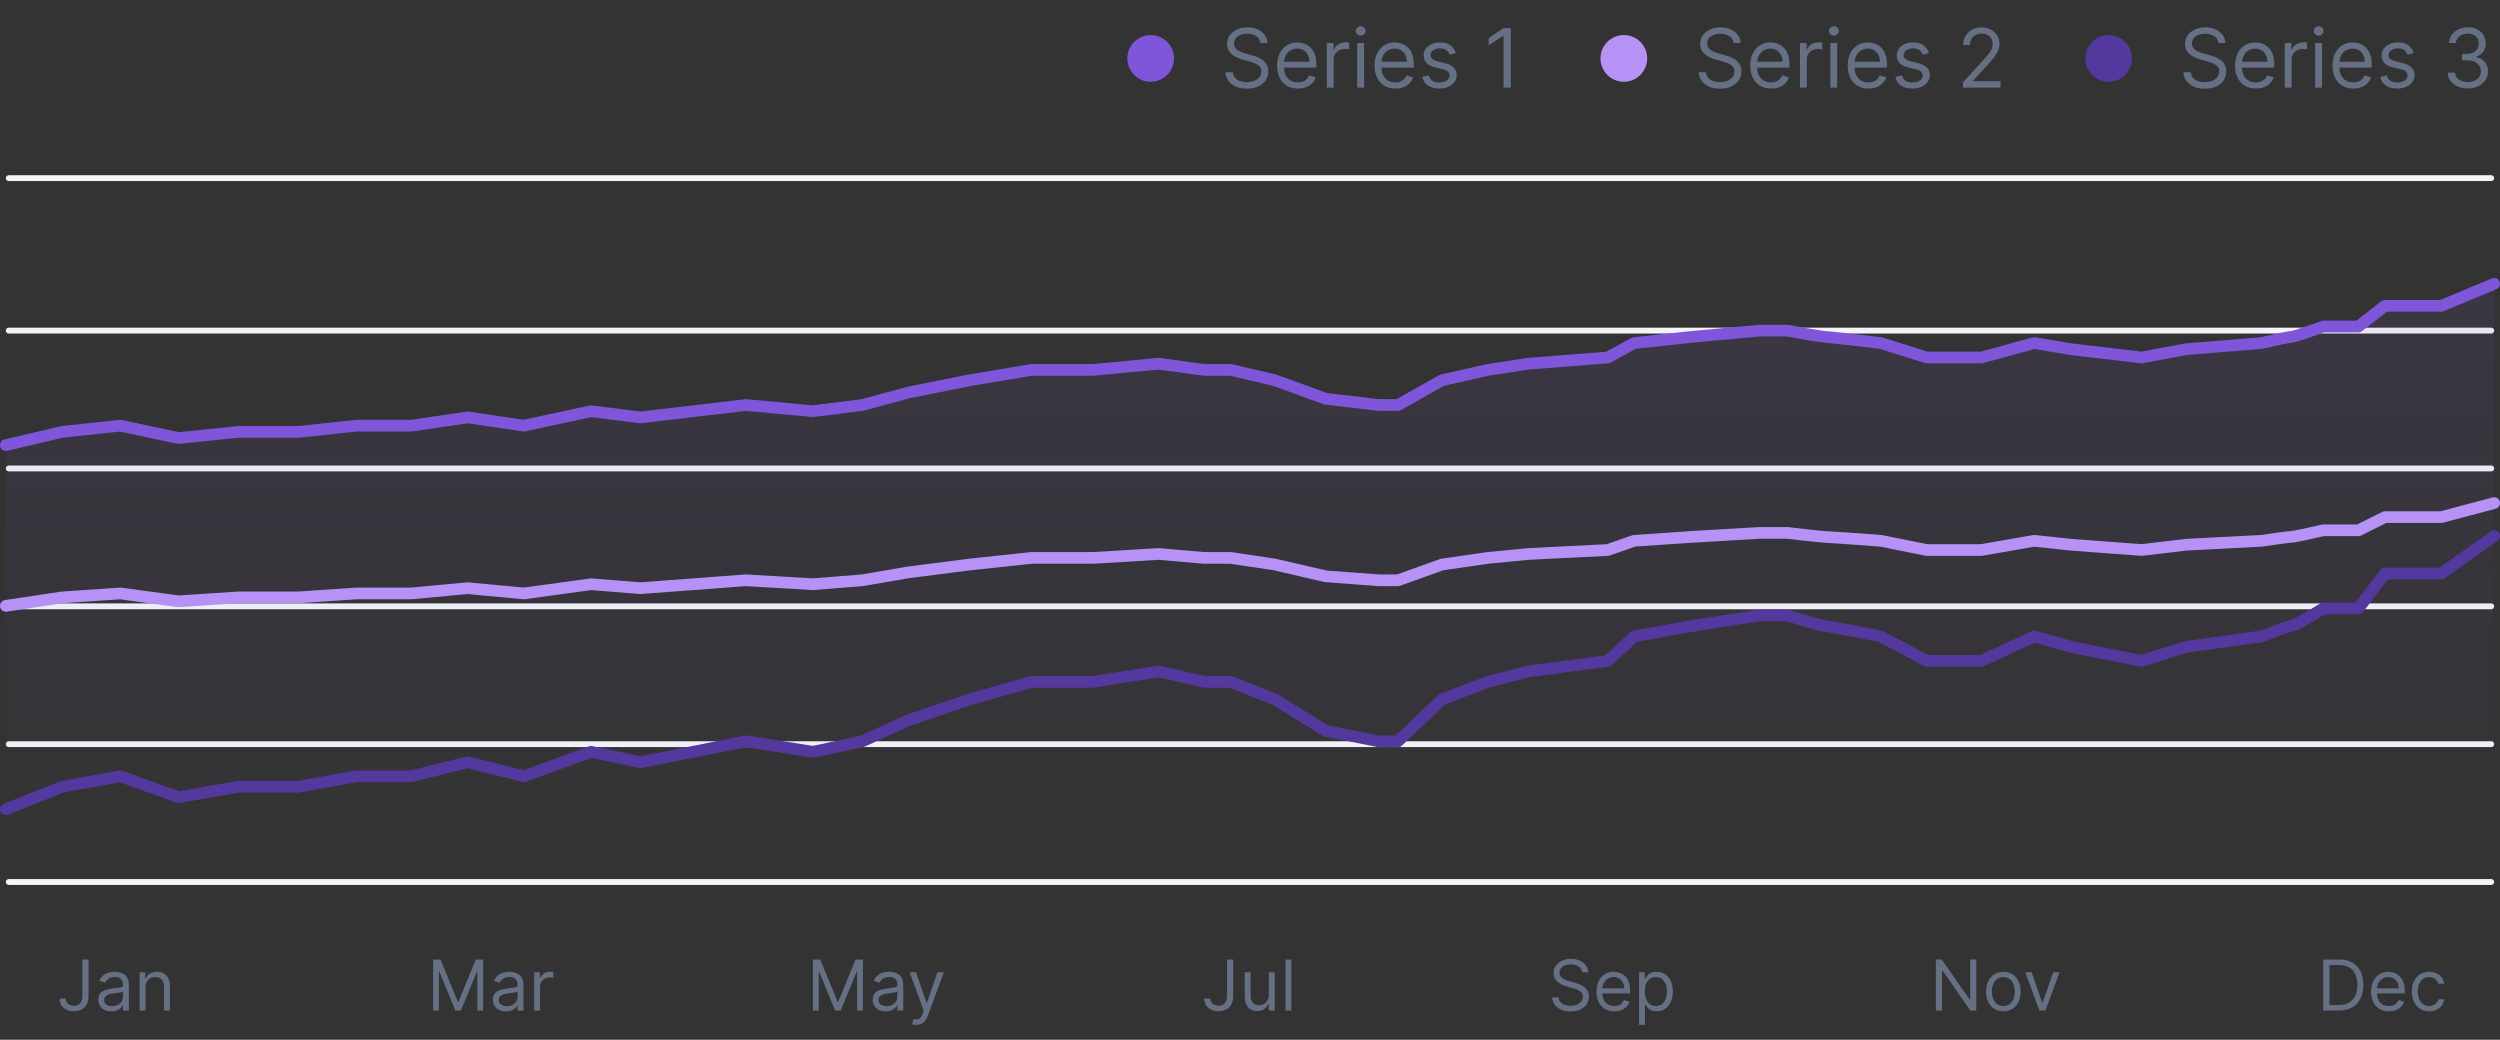 <svg width="428" height="178" viewBox="0 0 428 178" fill="none" xmlns="http://www.w3.org/2000/svg">
<rect x="0" y="0" width="428" height="178" fill="#333333" stroke="none"/>
<circle cx="197" cy="10" r="4" fill="#7F56D9"/>
<path d="M215.801 7.364C215.741 6.86 215.5 6.469 215.075 6.19C214.651 5.912 214.131 5.773 213.514 5.773C213.063 5.773 212.669 5.846 212.331 5.991C211.996 6.137 211.734 6.338 211.545 6.593C211.36 6.848 211.267 7.138 211.267 7.463C211.267 7.735 211.332 7.969 211.461 8.164C211.594 8.356 211.763 8.517 211.968 8.646C212.174 8.772 212.389 8.877 212.614 8.96C212.84 9.039 213.047 9.104 213.236 9.153L214.27 9.432C214.535 9.501 214.83 9.598 215.155 9.72C215.483 9.843 215.796 10.01 216.094 10.222C216.396 10.431 216.645 10.7 216.84 11.028C217.036 11.356 217.134 11.758 217.134 12.236C217.134 12.786 216.989 13.283 216.701 13.727C216.416 14.171 215.998 14.524 215.448 14.786C214.901 15.048 214.237 15.179 213.455 15.179C212.725 15.179 212.094 15.061 211.56 14.826C211.03 14.591 210.612 14.262 210.308 13.842C210.006 13.421 209.835 12.932 209.795 12.375H211.068C211.101 12.759 211.231 13.078 211.456 13.329C211.685 13.578 211.973 13.764 212.321 13.886C212.672 14.006 213.05 14.065 213.455 14.065C213.925 14.065 214.348 13.989 214.722 13.837C215.097 13.681 215.393 13.465 215.612 13.19C215.831 12.912 215.94 12.587 215.94 12.216C215.94 11.878 215.846 11.603 215.657 11.391C215.468 11.178 215.219 11.006 214.911 10.874C214.603 10.741 214.27 10.625 213.912 10.526L212.659 10.168C211.864 9.939 211.234 9.612 210.77 9.188C210.306 8.764 210.074 8.209 210.074 7.523C210.074 6.953 210.228 6.455 210.536 6.031C210.848 5.604 211.265 5.272 211.789 5.037C212.316 4.798 212.904 4.679 213.554 4.679C214.21 4.679 214.794 4.797 215.304 5.032C215.814 5.264 216.219 5.582 216.517 5.987C216.819 6.391 216.978 6.85 216.994 7.364H215.801ZM222.203 15.159C221.468 15.159 220.833 14.997 220.299 14.672C219.769 14.344 219.36 13.886 219.071 13.3C218.786 12.71 218.644 12.024 218.644 11.242C218.644 10.459 218.786 9.77 219.071 9.173C219.36 8.573 219.761 8.106 220.274 7.771C220.791 7.433 221.395 7.264 222.084 7.264C222.482 7.264 222.874 7.33 223.262 7.463C223.65 7.596 224.003 7.811 224.321 8.109C224.639 8.404 224.893 8.795 225.082 9.283C225.271 9.77 225.365 10.37 225.365 11.082V11.579H219.479V10.565H224.172C224.172 10.134 224.086 9.75 223.914 9.412C223.744 9.074 223.503 8.807 223.188 8.612C222.876 8.416 222.508 8.318 222.084 8.318C221.617 8.318 221.212 8.434 220.871 8.666C220.533 8.895 220.273 9.193 220.09 9.561C219.908 9.929 219.817 10.323 219.817 10.744V11.421C219.817 11.997 219.916 12.486 220.115 12.887C220.317 13.285 220.597 13.588 220.955 13.797C221.313 14.002 221.729 14.105 222.203 14.105C222.512 14.105 222.79 14.062 223.039 13.976C223.29 13.886 223.508 13.754 223.69 13.578C223.872 13.399 224.013 13.177 224.112 12.912L225.246 13.23C225.127 13.615 224.926 13.953 224.644 14.244C224.363 14.533 224.015 14.758 223.6 14.921C223.186 15.079 222.72 15.159 222.203 15.159ZM227.15 15V7.364H228.284V8.517H228.363C228.502 8.139 228.754 7.833 229.119 7.597C229.483 7.362 229.894 7.244 230.352 7.244C230.438 7.244 230.546 7.246 230.675 7.249C230.804 7.253 230.902 7.258 230.968 7.264V8.457C230.928 8.447 230.837 8.433 230.695 8.413C230.556 8.389 230.408 8.378 230.252 8.378C229.881 8.378 229.55 8.456 229.258 8.612C228.97 8.764 228.741 8.976 228.572 9.248C228.406 9.516 228.323 9.823 228.323 10.168V15H227.15ZM232.359 15V7.364H233.532V15H232.359ZM232.956 6.091C232.727 6.091 232.53 6.013 232.364 5.857C232.202 5.701 232.12 5.514 232.12 5.295C232.12 5.077 232.202 4.889 232.364 4.734C232.53 4.578 232.727 4.5 232.956 4.5C233.184 4.5 233.38 4.578 233.542 4.734C233.708 4.889 233.791 5.077 233.791 5.295C233.791 5.514 233.708 5.701 233.542 5.857C233.38 6.013 233.184 6.091 232.956 6.091ZM238.883 15.159C238.147 15.159 237.512 14.997 236.979 14.672C236.449 14.344 236.039 13.886 235.751 13.3C235.466 12.71 235.323 12.024 235.323 11.242C235.323 10.459 235.466 9.77 235.751 9.173C236.039 8.573 236.44 8.106 236.954 7.771C237.471 7.433 238.074 7.264 238.764 7.264C239.161 7.264 239.554 7.33 239.942 7.463C240.33 7.596 240.683 7.811 241.001 8.109C241.319 8.404 241.573 8.795 241.762 9.283C241.95 9.77 242.045 10.37 242.045 11.082V11.579H236.159V10.565H240.852C240.852 10.134 240.766 9.75 240.593 9.412C240.424 9.074 240.182 8.807 239.867 8.612C239.556 8.416 239.188 8.318 238.764 8.318C238.296 8.318 237.892 8.434 237.551 8.666C237.213 8.895 236.952 9.193 236.77 9.561C236.588 9.929 236.497 10.323 236.497 10.744V11.421C236.497 11.997 236.596 12.486 236.795 12.887C236.997 13.285 237.277 13.588 237.635 13.797C237.993 14.002 238.409 14.105 238.883 14.105C239.191 14.105 239.47 14.062 239.718 13.976C239.97 13.886 240.187 13.754 240.369 13.578C240.552 13.399 240.693 13.177 240.792 12.912L241.926 13.23C241.806 13.615 241.606 13.953 241.324 14.244C241.042 14.533 240.694 14.758 240.28 14.921C239.866 15.079 239.4 15.159 238.883 15.159ZM249.239 9.074L248.185 9.372C248.119 9.197 248.021 9.026 247.892 8.86C247.766 8.691 247.593 8.552 247.374 8.442C247.156 8.333 246.876 8.278 246.534 8.278C246.067 8.278 245.677 8.386 245.366 8.602C245.058 8.814 244.904 9.084 244.904 9.412C244.904 9.704 245.01 9.934 245.222 10.103C245.434 10.272 245.765 10.413 246.216 10.526L247.35 10.804C248.032 10.97 248.541 11.223 248.876 11.565C249.211 11.903 249.378 12.338 249.378 12.872C249.378 13.31 249.252 13.701 249 14.046C248.752 14.39 248.404 14.662 247.956 14.861C247.509 15.06 246.988 15.159 246.395 15.159C245.616 15.159 244.972 14.99 244.461 14.652C243.951 14.314 243.628 13.82 243.492 13.171L244.605 12.892C244.711 13.303 244.912 13.611 245.207 13.817C245.505 14.022 245.895 14.125 246.375 14.125C246.922 14.125 247.356 14.009 247.678 13.777C248.003 13.542 248.165 13.26 248.165 12.932C248.165 12.667 248.072 12.445 247.887 12.266C247.701 12.083 247.416 11.947 247.031 11.858L245.759 11.56C245.059 11.394 244.546 11.137 244.218 10.789C243.893 10.438 243.73 9.999 243.73 9.472C243.73 9.041 243.851 8.66 244.093 8.328C244.338 7.997 244.672 7.737 245.093 7.548C245.517 7.359 245.997 7.264 246.534 7.264C247.29 7.264 247.883 7.43 248.314 7.761C248.748 8.093 249.057 8.53 249.239 9.074ZM258.641 4.818V15H257.408V6.111H257.349L254.863 7.761V6.509L257.408 4.818H258.641Z" fill="#667085"/>
<circle cx="278" cy="10" r="4" fill="#B692F6"/>
<path d="M296.801 7.364C296.741 6.86 296.5 6.469 296.075 6.19C295.651 5.912 295.131 5.773 294.514 5.773C294.063 5.773 293.669 5.846 293.331 5.991C292.996 6.137 292.734 6.338 292.545 6.593C292.36 6.848 292.267 7.138 292.267 7.463C292.267 7.735 292.332 7.969 292.461 8.164C292.594 8.356 292.763 8.517 292.968 8.646C293.174 8.772 293.389 8.877 293.614 8.96C293.84 9.039 294.047 9.104 294.236 9.153L295.27 9.432C295.535 9.501 295.83 9.598 296.155 9.72C296.483 9.843 296.796 10.01 297.094 10.222C297.396 10.431 297.645 10.7 297.84 11.028C298.036 11.356 298.134 11.758 298.134 12.236C298.134 12.786 297.989 13.283 297.701 13.727C297.416 14.171 296.998 14.524 296.448 14.786C295.901 15.048 295.237 15.179 294.455 15.179C293.725 15.179 293.094 15.061 292.56 14.826C292.03 14.591 291.612 14.262 291.308 13.842C291.006 13.421 290.835 12.932 290.795 12.375H292.068C292.101 12.759 292.231 13.078 292.456 13.329C292.685 13.578 292.973 13.764 293.321 13.886C293.672 14.006 294.05 14.065 294.455 14.065C294.925 14.065 295.348 13.989 295.722 13.837C296.097 13.681 296.393 13.465 296.612 13.19C296.831 12.912 296.94 12.587 296.94 12.216C296.94 11.878 296.846 11.603 296.657 11.391C296.468 11.178 296.219 11.006 295.911 10.874C295.603 10.741 295.27 10.625 294.912 10.526L293.659 10.168C292.864 9.939 292.234 9.612 291.77 9.188C291.306 8.764 291.074 8.209 291.074 7.523C291.074 6.953 291.228 6.455 291.536 6.031C291.848 5.604 292.265 5.272 292.789 5.037C293.316 4.798 293.904 4.679 294.554 4.679C295.21 4.679 295.794 4.797 296.304 5.032C296.814 5.264 297.219 5.582 297.517 5.987C297.819 6.391 297.978 6.85 297.994 7.364H296.801ZM303.203 15.159C302.468 15.159 301.833 14.997 301.299 14.672C300.769 14.344 300.36 13.886 300.071 13.3C299.786 12.71 299.644 12.024 299.644 11.242C299.644 10.459 299.786 9.77 300.071 9.173C300.36 8.573 300.761 8.106 301.274 7.771C301.791 7.433 302.395 7.264 303.084 7.264C303.482 7.264 303.874 7.33 304.262 7.463C304.65 7.596 305.003 7.811 305.321 8.109C305.639 8.404 305.893 8.795 306.082 9.283C306.271 9.77 306.365 10.37 306.365 11.082V11.579H300.479V10.565H305.172C305.172 10.134 305.086 9.75 304.914 9.412C304.744 9.074 304.503 8.807 304.188 8.612C303.876 8.416 303.508 8.318 303.084 8.318C302.617 8.318 302.212 8.434 301.871 8.666C301.533 8.895 301.273 9.193 301.09 9.561C300.908 9.929 300.817 10.323 300.817 10.744V11.421C300.817 11.997 300.916 12.486 301.115 12.887C301.317 13.285 301.597 13.588 301.955 13.797C302.313 14.002 302.729 14.105 303.203 14.105C303.512 14.105 303.79 14.062 304.039 13.976C304.29 13.886 304.508 13.754 304.69 13.578C304.872 13.399 305.013 13.177 305.112 12.912L306.246 13.23C306.127 13.615 305.926 13.953 305.644 14.244C305.363 14.533 305.015 14.758 304.6 14.921C304.186 15.079 303.72 15.159 303.203 15.159ZM308.15 15V7.364H309.284V8.517H309.363C309.502 8.139 309.754 7.833 310.119 7.597C310.483 7.362 310.894 7.244 311.352 7.244C311.438 7.244 311.546 7.246 311.675 7.249C311.804 7.253 311.902 7.258 311.968 7.264V8.457C311.928 8.447 311.837 8.433 311.695 8.413C311.556 8.389 311.408 8.378 311.252 8.378C310.881 8.378 310.55 8.456 310.258 8.612C309.97 8.764 309.741 8.976 309.572 9.248C309.406 9.516 309.323 9.823 309.323 10.168V15H308.15ZM313.359 15V7.364H314.532V15H313.359ZM313.956 6.091C313.727 6.091 313.53 6.013 313.364 5.857C313.202 5.701 313.12 5.514 313.12 5.295C313.12 5.077 313.202 4.889 313.364 4.734C313.53 4.578 313.727 4.5 313.956 4.5C314.184 4.5 314.38 4.578 314.542 4.734C314.708 4.889 314.791 5.077 314.791 5.295C314.791 5.514 314.708 5.701 314.542 5.857C314.38 6.013 314.184 6.091 313.956 6.091ZM319.883 15.159C319.147 15.159 318.512 14.997 317.979 14.672C317.449 14.344 317.039 13.886 316.751 13.3C316.466 12.71 316.323 12.024 316.323 11.242C316.323 10.459 316.466 9.77 316.751 9.173C317.039 8.573 317.44 8.106 317.954 7.771C318.471 7.433 319.074 7.264 319.764 7.264C320.161 7.264 320.554 7.33 320.942 7.463C321.33 7.596 321.683 7.811 322.001 8.109C322.319 8.404 322.573 8.795 322.762 9.283C322.95 9.77 323.045 10.37 323.045 11.082V11.579H317.159V10.565H321.852C321.852 10.134 321.766 9.75 321.593 9.412C321.424 9.074 321.182 8.807 320.867 8.612C320.556 8.416 320.188 8.318 319.764 8.318C319.296 8.318 318.892 8.434 318.551 8.666C318.213 8.895 317.952 9.193 317.77 9.561C317.588 9.929 317.497 10.323 317.497 10.744V11.421C317.497 11.997 317.596 12.486 317.795 12.887C317.997 13.285 318.277 13.588 318.635 13.797C318.993 14.002 319.409 14.105 319.883 14.105C320.191 14.105 320.47 14.062 320.718 13.976C320.97 13.886 321.187 13.754 321.369 13.578C321.552 13.399 321.693 13.177 321.792 12.912L322.926 13.23C322.806 13.615 322.606 13.953 322.324 14.244C322.042 14.533 321.694 14.758 321.28 14.921C320.866 15.079 320.4 15.159 319.883 15.159ZM330.239 9.074L329.185 9.372C329.119 9.197 329.021 9.026 328.892 8.86C328.766 8.691 328.593 8.552 328.374 8.442C328.156 8.333 327.876 8.278 327.534 8.278C327.067 8.278 326.677 8.386 326.366 8.602C326.058 8.814 325.904 9.084 325.904 9.412C325.904 9.704 326.01 9.934 326.222 10.103C326.434 10.272 326.765 10.413 327.216 10.526L328.35 10.804C329.032 10.97 329.541 11.223 329.876 11.565C330.211 11.903 330.378 12.338 330.378 12.872C330.378 13.31 330.252 13.701 330 14.046C329.752 14.39 329.404 14.662 328.956 14.861C328.509 15.06 327.988 15.159 327.395 15.159C326.616 15.159 325.972 14.99 325.461 14.652C324.951 14.314 324.628 13.82 324.492 13.171L325.605 12.892C325.711 13.303 325.912 13.611 326.207 13.817C326.505 14.022 326.895 14.125 327.375 14.125C327.922 14.125 328.356 14.009 328.678 13.777C329.003 13.542 329.165 13.26 329.165 12.932C329.165 12.667 329.072 12.445 328.887 12.266C328.701 12.083 328.416 11.947 328.031 11.858L326.759 11.56C326.059 11.394 325.546 11.137 325.218 10.789C324.893 10.438 324.73 9.999 324.73 9.472C324.73 9.041 324.851 8.66 325.093 8.328C325.338 7.997 325.672 7.737 326.093 7.548C326.517 7.359 326.997 7.264 327.534 7.264C328.29 7.264 328.883 7.43 329.314 7.761C329.748 8.093 330.057 8.53 330.239 9.074ZM336.062 15V14.105L339.423 10.426C339.817 9.995 340.142 9.621 340.397 9.303C340.652 8.981 340.841 8.679 340.964 8.398C341.09 8.113 341.153 7.814 341.153 7.503C341.153 7.145 341.067 6.835 340.894 6.573C340.725 6.311 340.493 6.109 340.198 5.967C339.903 5.824 339.572 5.753 339.204 5.753C338.813 5.753 338.471 5.834 338.18 5.996C337.891 6.156 337.668 6.379 337.509 6.668C337.353 6.956 337.275 7.294 337.275 7.682H336.102C336.102 7.085 336.239 6.562 336.514 6.111C336.789 5.66 337.164 5.309 337.638 5.057C338.115 4.805 338.65 4.679 339.244 4.679C339.84 4.679 340.369 4.805 340.83 5.057C341.29 5.309 341.652 5.648 341.913 6.076C342.175 6.504 342.306 6.979 342.306 7.503C342.306 7.877 342.238 8.244 342.102 8.602C341.97 8.956 341.738 9.352 341.406 9.79C341.078 10.224 340.622 10.754 340.039 11.381L337.752 13.827V13.906H342.485V15H336.062Z" fill="#667085"/>
<circle cx="361" cy="10" r="4" fill="#53389E"/>
<path d="M379.801 7.364C379.741 6.86 379.5 6.469 379.075 6.19C378.651 5.912 378.131 5.773 377.514 5.773C377.063 5.773 376.669 5.846 376.331 5.991C375.996 6.137 375.734 6.338 375.545 6.593C375.36 6.848 375.267 7.138 375.267 7.463C375.267 7.735 375.332 7.969 375.461 8.164C375.594 8.356 375.763 8.517 375.968 8.646C376.174 8.772 376.389 8.877 376.614 8.96C376.84 9.039 377.047 9.104 377.236 9.153L378.27 9.432C378.535 9.501 378.83 9.598 379.155 9.72C379.483 9.843 379.796 10.01 380.094 10.222C380.396 10.431 380.645 10.7 380.84 11.028C381.036 11.356 381.134 11.758 381.134 12.236C381.134 12.786 380.989 13.283 380.701 13.727C380.416 14.171 379.998 14.524 379.448 14.786C378.901 15.048 378.237 15.179 377.455 15.179C376.725 15.179 376.094 15.061 375.56 14.826C375.03 14.591 374.612 14.262 374.308 13.842C374.006 13.421 373.835 12.932 373.795 12.375H375.068C375.101 12.759 375.231 13.078 375.456 13.329C375.685 13.578 375.973 13.764 376.321 13.886C376.672 14.006 377.05 14.065 377.455 14.065C377.925 14.065 378.348 13.989 378.722 13.837C379.097 13.681 379.393 13.465 379.612 13.19C379.831 12.912 379.94 12.587 379.94 12.216C379.94 11.878 379.846 11.603 379.657 11.391C379.468 11.178 379.219 11.006 378.911 10.874C378.603 10.741 378.27 10.625 377.912 10.526L376.659 10.168C375.864 9.939 375.234 9.612 374.77 9.188C374.306 8.764 374.074 8.209 374.074 7.523C374.074 6.953 374.228 6.455 374.536 6.031C374.848 5.604 375.265 5.272 375.789 5.037C376.316 4.798 376.904 4.679 377.554 4.679C378.21 4.679 378.794 4.797 379.304 5.032C379.814 5.264 380.219 5.582 380.517 5.987C380.819 6.391 380.978 6.85 380.994 7.364H379.801ZM386.203 15.159C385.468 15.159 384.833 14.997 384.299 14.672C383.769 14.344 383.36 13.886 383.071 13.3C382.786 12.71 382.644 12.024 382.644 11.242C382.644 10.459 382.786 9.77 383.071 9.173C383.36 8.573 383.761 8.106 384.274 7.771C384.791 7.433 385.395 7.264 386.084 7.264C386.482 7.264 386.874 7.33 387.262 7.463C387.65 7.596 388.003 7.811 388.321 8.109C388.639 8.404 388.893 8.795 389.082 9.283C389.271 9.77 389.365 10.37 389.365 11.082V11.579H383.479V10.565H388.172C388.172 10.134 388.086 9.75 387.914 9.412C387.744 9.074 387.503 8.807 387.188 8.612C386.876 8.416 386.508 8.318 386.084 8.318C385.617 8.318 385.212 8.434 384.871 8.666C384.533 8.895 384.273 9.193 384.09 9.561C383.908 9.929 383.817 10.323 383.817 10.744V11.421C383.817 11.997 383.916 12.486 384.115 12.887C384.317 13.285 384.597 13.588 384.955 13.797C385.313 14.002 385.729 14.105 386.203 14.105C386.512 14.105 386.79 14.062 387.039 13.976C387.29 13.886 387.508 13.754 387.69 13.578C387.872 13.399 388.013 13.177 388.112 12.912L389.246 13.23C389.127 13.615 388.926 13.953 388.644 14.244C388.363 14.533 388.015 14.758 387.6 14.921C387.186 15.079 386.72 15.159 386.203 15.159ZM391.15 15V7.364H392.284V8.517H392.363C392.502 8.139 392.754 7.833 393.119 7.597C393.483 7.362 393.894 7.244 394.352 7.244C394.438 7.244 394.546 7.246 394.675 7.249C394.804 7.253 394.902 7.258 394.968 7.264V8.457C394.928 8.447 394.837 8.433 394.695 8.413C394.556 8.389 394.408 8.378 394.252 8.378C393.881 8.378 393.55 8.456 393.258 8.612C392.97 8.764 392.741 8.976 392.572 9.248C392.406 9.516 392.323 9.823 392.323 10.168V15H391.15ZM396.359 15V7.364H397.532V15H396.359ZM396.956 6.091C396.727 6.091 396.53 6.013 396.364 5.857C396.202 5.701 396.12 5.514 396.12 5.295C396.12 5.077 396.202 4.889 396.364 4.734C396.53 4.578 396.727 4.5 396.956 4.5C397.184 4.5 397.38 4.578 397.542 4.734C397.708 4.889 397.791 5.077 397.791 5.295C397.791 5.514 397.708 5.701 397.542 5.857C397.38 6.013 397.184 6.091 396.956 6.091ZM402.883 15.159C402.147 15.159 401.512 14.997 400.979 14.672C400.449 14.344 400.039 13.886 399.751 13.3C399.466 12.71 399.323 12.024 399.323 11.242C399.323 10.459 399.466 9.77 399.751 9.173C400.039 8.573 400.44 8.106 400.954 7.771C401.471 7.433 402.074 7.264 402.764 7.264C403.161 7.264 403.554 7.33 403.942 7.463C404.33 7.596 404.683 7.811 405.001 8.109C405.319 8.404 405.573 8.795 405.762 9.283C405.95 9.77 406.045 10.37 406.045 11.082V11.579H400.159V10.565H404.852C404.852 10.134 404.766 9.75 404.593 9.412C404.424 9.074 404.182 8.807 403.867 8.612C403.556 8.416 403.188 8.318 402.764 8.318C402.296 8.318 401.892 8.434 401.551 8.666C401.213 8.895 400.952 9.193 400.77 9.561C400.588 9.929 400.497 10.323 400.497 10.744V11.421C400.497 11.997 400.596 12.486 400.795 12.887C400.997 13.285 401.277 13.588 401.635 13.797C401.993 14.002 402.409 14.105 402.883 14.105C403.191 14.105 403.47 14.062 403.718 13.976C403.97 13.886 404.187 13.754 404.369 13.578C404.552 13.399 404.693 13.177 404.792 12.912L405.926 13.23C405.806 13.615 405.606 13.953 405.324 14.244C405.042 14.533 404.694 14.758 404.28 14.921C403.866 15.079 403.4 15.159 402.883 15.159ZM413.239 9.074L412.185 9.372C412.119 9.197 412.021 9.026 411.892 8.86C411.766 8.691 411.593 8.552 411.374 8.442C411.156 8.333 410.876 8.278 410.534 8.278C410.067 8.278 409.677 8.386 409.366 8.602C409.058 8.814 408.904 9.084 408.904 9.412C408.904 9.704 409.01 9.934 409.222 10.103C409.434 10.272 409.765 10.413 410.216 10.526L411.35 10.804C412.032 10.97 412.541 11.223 412.876 11.565C413.211 11.903 413.378 12.338 413.378 12.872C413.378 13.31 413.252 13.701 413 14.046C412.752 14.39 412.404 14.662 411.956 14.861C411.509 15.06 410.988 15.159 410.395 15.159C409.616 15.159 408.972 14.99 408.461 14.652C407.951 14.314 407.628 13.82 407.492 13.171L408.605 12.892C408.711 13.303 408.912 13.611 409.207 13.817C409.505 14.022 409.895 14.125 410.375 14.125C410.922 14.125 411.356 14.009 411.678 13.777C412.003 13.542 412.165 13.26 412.165 12.932C412.165 12.667 412.072 12.445 411.887 12.266C411.701 12.083 411.416 11.947 411.031 11.858L409.759 11.56C409.059 11.394 408.546 11.137 408.218 10.789C407.893 10.438 407.73 9.999 407.73 9.472C407.73 9.041 407.851 8.66 408.093 8.328C408.338 7.997 408.672 7.737 409.093 7.548C409.517 7.359 409.997 7.264 410.534 7.264C411.29 7.264 411.883 7.43 412.314 7.761C412.748 8.093 413.057 8.53 413.239 9.074ZM422.502 15.139C421.846 15.139 421.261 15.027 420.747 14.801C420.237 14.576 419.831 14.262 419.529 13.861C419.231 13.457 419.068 12.988 419.042 12.454H420.295C420.321 12.783 420.434 13.066 420.633 13.305C420.832 13.54 421.092 13.722 421.413 13.852C421.735 13.981 422.091 14.046 422.482 14.046C422.92 14.046 423.308 13.969 423.646 13.817C423.984 13.664 424.249 13.452 424.441 13.18C424.633 12.909 424.729 12.594 424.729 12.236C424.729 11.861 424.637 11.531 424.451 11.246C424.265 10.958 423.994 10.733 423.636 10.57C423.278 10.408 422.84 10.327 422.323 10.327H421.508V9.233H422.323C422.728 9.233 423.082 9.16 423.387 9.014C423.695 8.868 423.936 8.663 424.108 8.398C424.284 8.133 424.371 7.821 424.371 7.463C424.371 7.118 424.295 6.818 424.143 6.563C423.99 6.308 423.775 6.109 423.496 5.967C423.221 5.824 422.897 5.753 422.522 5.753C422.171 5.753 421.839 5.817 421.528 5.947C421.219 6.073 420.968 6.257 420.772 6.499C420.576 6.737 420.47 7.026 420.454 7.364H419.261C419.281 6.83 419.441 6.363 419.743 5.962C420.045 5.557 420.439 5.242 420.926 5.017C421.417 4.792 421.955 4.679 422.542 4.679C423.172 4.679 423.712 4.807 424.163 5.062C424.613 5.314 424.96 5.647 425.202 6.061C425.444 6.475 425.565 6.923 425.565 7.403C425.565 7.977 425.414 8.466 425.112 8.87C424.814 9.274 424.408 9.554 423.894 9.71V9.79C424.537 9.896 425.039 10.169 425.401 10.61C425.762 11.048 425.942 11.589 425.942 12.236C425.942 12.789 425.792 13.287 425.49 13.727C425.192 14.165 424.784 14.509 424.267 14.761C423.75 15.013 423.162 15.139 422.502 15.139Z" fill="#667085"/>
<line x1="1.5" y1="30.5" x2="426.5" y2="30.5" stroke="#F2F4F7" stroke-linecap="round"/>
<line x1="1.5" y1="56.6" x2="426.5" y2="56.6" stroke="#F2F4F7" stroke-linecap="round"/>
<line x1="1.5" y1="80.199" x2="426.5" y2="80.199" stroke="#F2F4F7" stroke-linecap="round"/>
<line x1="1.5" y1="103.801" x2="426.5" y2="103.801" stroke="#F2F4F7" stroke-linecap="round"/>
<line x1="1.5" y1="127.4" x2="426.5" y2="127.4" stroke="#F2F4F7" stroke-linecap="round"/>
<line x1="1.5" y1="151" x2="426.5" y2="151" stroke="#F2F4F7" stroke-linecap="round"/>
<path d="M14.101 164.273H15.158V170.511C15.158 171.068 15.055 171.541 14.851 171.93C14.646 172.32 14.358 172.615 13.986 172.817C13.614 173.018 13.175 173.119 12.669 173.119C12.192 173.119 11.767 173.033 11.395 172.859C11.023 172.683 10.73 172.433 10.517 172.109C10.304 171.786 10.197 171.401 10.197 170.955H11.237C11.237 171.202 11.298 171.418 11.421 171.602C11.546 171.784 11.716 171.926 11.932 172.028C12.148 172.131 12.393 172.182 12.669 172.182C12.973 172.182 13.232 172.118 13.445 171.99C13.658 171.862 13.82 171.675 13.93 171.428C14.044 171.178 14.101 170.872 14.101 170.511V164.273ZM19.065 173.153C18.651 173.153 18.274 173.075 17.936 172.919C17.598 172.76 17.329 172.531 17.131 172.233C16.932 171.932 16.832 171.568 16.832 171.142C16.832 170.767 16.906 170.463 17.054 170.23C17.202 169.994 17.399 169.81 17.646 169.676C17.893 169.543 18.166 169.443 18.465 169.378C18.766 169.31 19.068 169.256 19.372 169.216C19.77 169.165 20.092 169.126 20.34 169.101C20.59 169.072 20.771 169.026 20.885 168.96C21.001 168.895 21.06 168.781 21.06 168.619V168.585C21.06 168.165 20.945 167.838 20.715 167.605C20.487 167.372 20.142 167.256 19.679 167.256C19.199 167.256 18.822 167.361 18.55 167.571C18.277 167.781 18.085 168.006 17.974 168.244L17.02 167.903C17.19 167.506 17.418 167.196 17.702 166.974C17.989 166.75 18.301 166.594 18.639 166.506C18.98 166.415 19.315 166.369 19.645 166.369C19.855 166.369 20.097 166.395 20.369 166.446C20.645 166.494 20.91 166.595 21.166 166.749C21.425 166.902 21.639 167.134 21.81 167.443C21.98 167.753 22.065 168.168 22.065 168.688V173H21.06V172.114H21.009C20.94 172.256 20.827 172.408 20.668 172.57C20.509 172.732 20.297 172.869 20.033 172.983C19.768 173.097 19.446 173.153 19.065 173.153ZM19.219 172.25C19.616 172.25 19.952 172.172 20.224 172.016C20.5 171.859 20.707 171.658 20.847 171.411C20.989 171.163 21.06 170.903 21.06 170.631V169.71C21.017 169.761 20.923 169.808 20.778 169.851C20.636 169.891 20.472 169.926 20.284 169.957C20.099 169.986 19.919 170.011 19.743 170.034C19.57 170.054 19.429 170.071 19.321 170.085C19.06 170.119 18.815 170.175 18.588 170.251C18.364 170.325 18.182 170.437 18.043 170.588C17.906 170.736 17.838 170.937 17.838 171.193C17.838 171.543 17.967 171.807 18.226 171.986C18.487 172.162 18.818 172.25 19.219 172.25ZM24.907 169.062V173H23.901V166.455H24.872V167.477H24.958C25.111 167.145 25.344 166.878 25.657 166.676C25.969 166.472 26.372 166.369 26.867 166.369C27.31 166.369 27.698 166.46 28.03 166.642C28.363 166.821 28.621 167.094 28.806 167.46C28.99 167.824 29.083 168.284 29.083 168.841V173H28.077V168.909C28.077 168.395 27.944 167.994 27.677 167.707C27.409 167.418 27.043 167.273 26.577 167.273C26.256 167.273 25.969 167.342 25.716 167.482C25.466 167.621 25.269 167.824 25.124 168.091C24.979 168.358 24.907 168.682 24.907 169.062Z" fill="#667085"/>
<path d="M74.154 164.273H75.416L78.382 171.517H78.484L81.45 164.273H82.711V173H81.723V166.369H81.637L78.91 173H77.956L75.228 166.369H75.143V173H74.154V164.273ZM86.62 173.153C86.205 173.153 85.829 173.075 85.491 172.919C85.153 172.76 84.884 172.531 84.685 172.233C84.487 171.932 84.387 171.568 84.387 171.142C84.387 170.767 84.461 170.463 84.609 170.23C84.756 169.994 84.954 169.81 85.201 169.676C85.448 169.543 85.721 169.443 86.019 169.378C86.32 169.31 86.623 169.256 86.927 169.216C87.325 169.165 87.647 169.126 87.894 169.101C88.144 169.072 88.326 169.026 88.44 168.96C88.556 168.895 88.614 168.781 88.614 168.619V168.585C88.614 168.165 88.499 167.838 88.269 167.605C88.042 167.372 87.697 167.256 87.234 167.256C86.754 167.256 86.377 167.361 86.104 167.571C85.832 167.781 85.64 168.006 85.529 168.244L84.575 167.903C84.745 167.506 84.972 167.196 85.256 166.974C85.543 166.75 85.856 166.594 86.194 166.506C86.535 166.415 86.87 166.369 87.2 166.369C87.41 166.369 87.651 166.395 87.924 166.446C88.2 166.494 88.465 166.595 88.721 166.749C88.979 166.902 89.194 167.134 89.364 167.443C89.535 167.753 89.62 168.168 89.62 168.688V173H88.614V172.114H88.563C88.495 172.256 88.381 172.408 88.222 172.57C88.063 172.732 87.852 172.869 87.587 172.983C87.323 173.097 87.001 173.153 86.62 173.153ZM86.773 172.25C87.171 172.25 87.506 172.172 87.779 172.016C88.055 171.859 88.262 171.658 88.401 171.411C88.543 171.163 88.614 170.903 88.614 170.631V169.71C88.572 169.761 88.478 169.808 88.333 169.851C88.191 169.891 88.026 169.926 87.839 169.957C87.654 169.986 87.474 170.011 87.298 170.034C87.124 170.054 86.984 170.071 86.876 170.085C86.614 170.119 86.37 170.175 86.143 170.251C85.918 170.325 85.737 170.437 85.597 170.588C85.461 170.736 85.393 170.937 85.393 171.193C85.393 171.543 85.522 171.807 85.781 171.986C86.042 172.162 86.373 172.25 86.773 172.25ZM91.456 173V166.455H92.427V167.443H92.495C92.615 167.119 92.831 166.857 93.143 166.655C93.456 166.453 93.808 166.352 94.2 166.352C94.274 166.352 94.366 166.354 94.477 166.357C94.588 166.359 94.671 166.364 94.728 166.369V167.392C94.694 167.384 94.616 167.371 94.494 167.354C94.375 167.334 94.248 167.324 94.115 167.324C93.796 167.324 93.512 167.391 93.262 167.524C93.015 167.655 92.819 167.837 92.674 168.07C92.532 168.3 92.461 168.562 92.461 168.858V173H91.456Z" fill="#667085"/>
<path d="M139.174 164.273H140.435L143.401 171.517H143.504L146.469 164.273H147.731V173H146.742V166.369H146.657L143.93 173H142.975L140.248 166.369H140.163V173H139.174V164.273ZM151.64 173.153C151.225 173.153 150.848 173.075 150.51 172.919C150.172 172.76 149.904 172.531 149.705 172.233C149.506 171.932 149.407 171.568 149.407 171.142C149.407 170.767 149.48 170.463 149.628 170.23C149.776 169.994 149.973 169.81 150.221 169.676C150.468 169.543 150.74 169.443 151.039 169.378C151.34 169.31 151.642 169.256 151.946 169.216C152.344 169.165 152.667 169.126 152.914 169.101C153.164 169.072 153.346 169.026 153.459 168.96C153.576 168.895 153.634 168.781 153.634 168.619V168.585C153.634 168.165 153.519 167.838 153.289 167.605C153.061 167.372 152.716 167.256 152.253 167.256C151.773 167.256 151.397 167.361 151.124 167.571C150.851 167.781 150.659 168.006 150.549 168.244L149.594 167.903C149.765 167.506 149.992 167.196 150.276 166.974C150.563 166.75 150.875 166.594 151.213 166.506C151.554 166.415 151.89 166.369 152.219 166.369C152.429 166.369 152.671 166.395 152.944 166.446C153.219 166.494 153.485 166.595 153.74 166.749C153.999 166.902 154.213 167.134 154.384 167.443C154.554 167.753 154.64 168.168 154.64 168.688V173H153.634V172.114H153.583C153.515 172.256 153.401 172.408 153.242 172.57C153.083 172.732 152.871 172.869 152.607 172.983C152.343 173.097 152.02 173.153 151.64 173.153ZM151.793 172.25C152.191 172.25 152.526 172.172 152.799 172.016C153.074 171.859 153.282 171.658 153.421 171.411C153.563 171.163 153.634 170.903 153.634 170.631V169.71C153.591 169.761 153.498 169.808 153.353 169.851C153.211 169.891 153.046 169.926 152.858 169.957C152.674 169.986 152.493 170.011 152.317 170.034C152.144 170.054 152.003 170.071 151.895 170.085C151.634 170.119 151.39 170.175 151.162 170.251C150.938 170.325 150.756 170.437 150.617 170.588C150.48 170.736 150.412 170.937 150.412 171.193C150.412 171.543 150.542 171.807 150.8 171.986C151.061 172.162 151.392 172.25 151.793 172.25ZM156.888 175.455C156.718 175.455 156.566 175.44 156.433 175.412C156.299 175.386 156.207 175.361 156.156 175.335L156.411 174.449C156.656 174.511 156.871 174.534 157.059 174.517C157.246 174.5 157.413 174.416 157.558 174.266C157.705 174.118 157.84 173.878 157.962 173.545L158.15 173.034L155.729 166.455H156.82L158.627 171.67H158.695L160.502 166.455H161.593L158.815 173.955C158.69 174.293 158.535 174.572 158.35 174.794C158.165 175.018 157.951 175.185 157.707 175.293C157.465 175.401 157.192 175.455 156.888 175.455Z" fill="#667085"/>
<path d="M210.062 164.273H211.119V170.511C211.119 171.068 211.016 171.541 210.812 171.93C210.607 172.32 210.319 172.615 209.947 172.817C209.575 173.018 209.136 173.119 208.63 173.119C208.153 173.119 207.728 173.033 207.356 172.859C206.984 172.683 206.691 172.433 206.478 172.109C206.265 171.786 206.158 171.401 206.158 170.955H207.198C207.198 171.202 207.259 171.418 207.381 171.602C207.506 171.784 207.677 171.926 207.893 172.028C208.109 172.131 208.354 172.182 208.63 172.182C208.934 172.182 209.192 172.118 209.406 171.99C209.619 171.862 209.781 171.675 209.891 171.428C210.005 171.178 210.062 170.872 210.062 170.511V164.273ZM217.225 170.324V166.455H218.231V173H217.225V171.892H217.157C217.004 172.224 216.765 172.507 216.441 172.74C216.117 172.97 215.708 173.085 215.214 173.085C214.805 173.085 214.441 172.996 214.123 172.817C213.805 172.635 213.555 172.362 213.373 171.999C213.191 171.632 213.1 171.17 213.1 170.614V166.455H214.106V170.545C214.106 171.023 214.239 171.403 214.506 171.688C214.776 171.972 215.12 172.114 215.538 172.114C215.788 172.114 216.042 172.05 216.3 171.922C216.562 171.794 216.781 171.598 216.957 171.334C217.136 171.07 217.225 170.733 217.225 170.324ZM221.078 164.273V173H220.073V164.273H221.078Z" fill="#667085"/>
<path d="M270.88 166.455C270.829 166.023 270.622 165.688 270.258 165.449C269.895 165.21 269.449 165.091 268.92 165.091C268.534 165.091 268.196 165.153 267.906 165.278C267.619 165.403 267.395 165.575 267.233 165.794C267.074 166.013 266.994 166.261 266.994 166.54C266.994 166.773 267.049 166.973 267.16 167.141C267.274 167.305 267.419 167.443 267.595 167.554C267.771 167.662 267.956 167.751 268.149 167.822C268.342 167.891 268.52 167.946 268.681 167.989L269.568 168.227C269.795 168.287 270.048 168.369 270.326 168.474C270.608 168.58 270.876 168.723 271.132 168.905C271.39 169.084 271.603 169.314 271.771 169.595C271.939 169.876 272.022 170.222 272.022 170.631C272.022 171.102 271.899 171.528 271.652 171.909C271.407 172.29 271.049 172.592 270.578 172.817C270.109 173.041 269.539 173.153 268.869 173.153C268.244 173.153 267.703 173.053 267.245 172.851C266.791 172.649 266.433 172.368 266.172 172.007C265.913 171.646 265.767 171.227 265.733 170.75H266.824C266.852 171.08 266.963 171.352 267.156 171.568C267.352 171.781 267.599 171.94 267.897 172.045C268.199 172.148 268.522 172.199 268.869 172.199C269.272 172.199 269.635 172.134 269.956 172.003C270.277 171.869 270.531 171.685 270.718 171.449C270.906 171.21 271 170.932 271 170.614C271 170.324 270.919 170.088 270.757 169.906C270.595 169.724 270.382 169.577 270.118 169.463C269.853 169.349 269.568 169.25 269.261 169.165L268.187 168.858C267.505 168.662 266.966 168.382 266.568 168.018C266.17 167.655 265.971 167.179 265.971 166.591C265.971 166.102 266.103 165.676 266.368 165.312C266.635 164.946 266.993 164.662 267.441 164.46C267.893 164.256 268.397 164.153 268.954 164.153C269.517 164.153 270.017 164.254 270.454 164.456C270.892 164.655 271.238 164.928 271.494 165.274C271.752 165.621 271.889 166.014 271.903 166.455H270.88ZM276.368 173.136C275.737 173.136 275.193 172.997 274.736 172.719C274.281 172.438 273.93 172.045 273.683 171.543C273.439 171.037 273.317 170.449 273.317 169.778C273.317 169.108 273.439 168.517 273.683 168.006C273.93 167.491 274.274 167.091 274.714 166.804C275.158 166.514 275.675 166.369 276.266 166.369C276.607 166.369 276.943 166.426 277.276 166.54C277.608 166.653 277.911 166.838 278.183 167.094C278.456 167.347 278.673 167.682 278.835 168.099C278.997 168.517 279.078 169.031 279.078 169.642V170.068H274.033V169.199H278.055C278.055 168.83 277.982 168.5 277.834 168.21C277.689 167.92 277.482 167.692 277.212 167.524C276.945 167.357 276.629 167.273 276.266 167.273C275.865 167.273 275.518 167.372 275.226 167.571C274.936 167.767 274.713 168.023 274.557 168.338C274.401 168.653 274.322 168.991 274.322 169.352V169.932C274.322 170.426 274.408 170.845 274.578 171.189C274.751 171.53 274.991 171.79 275.298 171.969C275.605 172.145 275.962 172.233 276.368 172.233C276.632 172.233 276.871 172.196 277.084 172.122C277.3 172.045 277.486 171.932 277.642 171.781C277.798 171.628 277.919 171.437 278.004 171.21L278.976 171.483C278.874 171.812 278.702 172.102 278.46 172.352C278.219 172.599 277.92 172.793 277.565 172.932C277.21 173.068 276.811 173.136 276.368 173.136ZM280.608 175.455V166.455H281.58V167.494H281.699C281.773 167.381 281.875 167.236 282.006 167.06C282.139 166.881 282.33 166.722 282.577 166.582C282.827 166.44 283.165 166.369 283.591 166.369C284.142 166.369 284.628 166.507 285.048 166.783C285.469 167.058 285.797 167.449 286.033 167.955C286.268 168.46 286.386 169.057 286.386 169.744C286.386 170.438 286.268 171.038 286.033 171.547C285.797 172.053 285.47 172.445 285.053 172.723C284.635 172.999 284.153 173.136 283.608 173.136C283.188 173.136 282.851 173.067 282.598 172.928C282.345 172.786 282.151 172.625 282.014 172.446C281.878 172.264 281.773 172.114 281.699 171.994H281.614V175.455H280.608ZM281.597 169.727C281.597 170.222 281.669 170.658 281.814 171.036C281.959 171.411 282.17 171.705 282.449 171.918C282.727 172.128 283.068 172.233 283.472 172.233C283.892 172.233 284.243 172.122 284.524 171.901C284.808 171.676 285.021 171.375 285.163 170.997C285.308 170.616 285.381 170.193 285.381 169.727C285.381 169.267 285.31 168.852 285.168 168.483C285.028 168.111 284.817 167.817 284.533 167.601C284.251 167.382 283.898 167.273 283.472 167.273C283.063 167.273 282.719 167.376 282.44 167.584C282.162 167.788 281.952 168.075 281.81 168.445C281.668 168.811 281.597 169.239 281.597 169.727Z" fill="#667085"/>
<path d="M338.337 164.273V173H337.314L332.558 166.148H332.473V173H331.416V164.273H332.439L337.212 171.142H337.297V164.273H338.337ZM342.974 173.136C342.383 173.136 341.865 172.996 341.419 172.714C340.975 172.433 340.629 172.04 340.379 171.534C340.132 171.028 340.008 170.437 340.008 169.761C340.008 169.08 340.132 168.484 340.379 167.976C340.629 167.467 340.975 167.072 341.419 166.791C341.865 166.51 342.383 166.369 342.974 166.369C343.565 166.369 344.082 166.51 344.525 166.791C344.971 167.072 345.318 167.467 345.565 167.976C345.815 168.484 345.94 169.08 345.94 169.761C345.94 170.437 345.815 171.028 345.565 171.534C345.318 172.04 344.971 172.433 344.525 172.714C344.082 172.996 343.565 173.136 342.974 173.136ZM342.974 172.233C343.423 172.233 343.792 172.118 344.082 171.888C344.372 171.658 344.586 171.355 344.725 170.98C344.865 170.605 344.934 170.199 344.934 169.761C344.934 169.324 344.865 168.916 344.725 168.538C344.586 168.161 344.372 167.855 344.082 167.622C343.792 167.389 343.423 167.273 342.974 167.273C342.525 167.273 342.156 167.389 341.866 167.622C341.576 167.855 341.362 168.161 341.223 168.538C341.083 168.916 341.014 169.324 341.014 169.761C341.014 170.199 341.083 170.605 341.223 170.98C341.362 171.355 341.576 171.658 341.866 171.888C342.156 172.118 342.525 172.233 342.974 172.233ZM352.593 166.455L350.173 173H349.15L346.729 166.455H347.82L349.627 171.67H349.695L351.502 166.455H352.593Z" fill="#667085"/>
<path d="M400.438 173H397.744V164.273H400.557C401.403 164.273 402.128 164.447 402.73 164.797C403.332 165.143 403.794 165.642 404.115 166.293C404.436 166.94 404.597 167.716 404.597 168.619C404.597 169.528 404.435 170.311 404.111 170.967C403.787 171.621 403.315 172.124 402.696 172.476C402.077 172.825 401.324 173 400.438 173ZM398.801 172.062H400.369C401.091 172.062 401.689 171.923 402.163 171.645C402.638 171.366 402.991 170.97 403.224 170.456C403.457 169.942 403.574 169.33 403.574 168.619C403.574 167.915 403.459 167.308 403.229 166.8C402.999 166.288 402.655 165.896 402.197 165.624C401.74 165.348 401.17 165.21 400.489 165.21H398.801V172.062ZM408.977 173.136C408.347 173.136 407.803 172.997 407.345 172.719C406.891 172.438 406.54 172.045 406.293 171.543C406.048 171.037 405.926 170.449 405.926 169.778C405.926 169.108 406.048 168.517 406.293 168.006C406.54 167.491 406.884 167.091 407.324 166.804C407.767 166.514 408.284 166.369 408.875 166.369C409.216 166.369 409.553 166.426 409.885 166.54C410.217 166.653 410.52 166.838 410.793 167.094C411.065 167.347 411.283 167.682 411.445 168.099C411.607 168.517 411.688 169.031 411.688 169.642V170.068H406.642V169.199H410.665C410.665 168.83 410.591 168.5 410.443 168.21C410.298 167.92 410.091 167.692 409.821 167.524C409.554 167.357 409.239 167.273 408.875 167.273C408.474 167.273 408.128 167.372 407.835 167.571C407.545 167.767 407.322 168.023 407.166 168.338C407.01 168.653 406.932 168.991 406.932 169.352V169.932C406.932 170.426 407.017 170.845 407.188 171.189C407.361 171.53 407.601 171.79 407.908 171.969C408.214 172.145 408.571 172.233 408.977 172.233C409.241 172.233 409.48 172.196 409.693 172.122C409.909 172.045 410.095 171.932 410.251 171.781C410.408 171.628 410.528 171.437 410.614 171.21L411.585 171.483C411.483 171.812 411.311 172.102 411.07 172.352C410.828 172.599 410.53 172.793 410.175 172.932C409.82 173.068 409.42 173.136 408.977 173.136ZM415.876 173.136C415.263 173.136 414.734 172.991 414.291 172.702C413.848 172.412 413.507 172.013 413.268 171.504C413.03 170.996 412.911 170.415 412.911 169.761C412.911 169.097 413.033 168.51 413.277 168.001C413.524 167.49 413.868 167.091 414.308 166.804C414.751 166.514 415.268 166.369 415.859 166.369C416.32 166.369 416.734 166.455 417.104 166.625C417.473 166.795 417.776 167.034 418.011 167.341C418.247 167.648 418.393 168.006 418.45 168.415H417.445C417.368 168.116 417.197 167.852 416.933 167.622C416.672 167.389 416.32 167.273 415.876 167.273C415.484 167.273 415.141 167.375 414.845 167.58C414.553 167.781 414.324 168.067 414.159 168.436C413.997 168.803 413.916 169.233 413.916 169.727C413.916 170.233 413.996 170.673 414.155 171.048C414.317 171.423 414.544 171.714 414.837 171.922C415.132 172.129 415.479 172.233 415.876 172.233C416.138 172.233 416.375 172.188 416.588 172.097C416.801 172.006 416.982 171.875 417.129 171.705C417.277 171.534 417.382 171.33 417.445 171.091H418.45C418.393 171.477 418.253 171.825 418.028 172.135C417.807 172.442 417.513 172.686 417.146 172.868C416.783 173.047 416.359 173.136 415.876 173.136Z" fill="#667085"/>
<g style="mix-blend-mode:multiply" opacity="0.1">
<path d="M10.654 73.935L1 76.209V152.001H427V48.584L417.949 52.361H408.295L403.769 55.898H397.735C396.126 56.487 392.787 57.666 392.305 57.666C391.822 57.666 388.684 58.373 387.176 58.727L374.203 59.788L366.66 61.203L354.592 59.788L348.256 58.727L339.205 61.203H329.853L322.008 58.727C318.991 58.373 312.837 57.666 312.354 57.666C311.871 57.666 307.929 56.959 306.018 56.605H301.191L289.727 57.666L279.771 58.727L275.245 61.203L261.669 62.264L254.729 63.325L246.885 65.093L239.343 69.337H236.024L226.973 68.276L218.224 65.093L210.681 63.325H206.156L198.312 62.264L187.149 63.325H176.589L166.03 65.093L155.47 67.215L147.626 69.337L139.178 70.398L127.714 69.337L118.663 70.398L109.612 71.459L101.164 70.398L89.7 72.874L80.045 71.459L70.391 72.874H61.038L51.082 73.935H40.824L30.567 74.996L20.61 72.874L10.654 73.935Z" fill="url(#paint0_linear_2245_14847)"/>
</g>
<path d="M1 76.209L10.654 73.935L20.61 72.874L30.567 74.996L40.824 73.935H51.082L61.038 72.874H70.391L80.045 71.459L89.7 72.874L101.164 70.398L109.612 71.459L118.663 70.398L127.714 69.337L139.178 70.398L147.626 69.337L155.47 67.215L166.03 65.093L176.589 63.325H187.149L198.312 62.264L206.156 63.325H210.681L218.224 65.093L226.973 68.276L236.024 69.337H239.343L246.885 65.093L254.729 63.325L261.669 62.264L275.245 61.203L279.771 58.727L289.727 57.666L301.191 56.605H306.018C307.929 56.959 311.871 57.666 312.354 57.666C312.837 57.666 318.992 58.373 322.009 58.727L329.853 61.203H339.205L348.256 58.727L354.592 59.788L366.66 61.203L374.203 59.788L387.176 58.727C388.684 58.373 391.822 57.666 392.305 57.666C392.787 57.666 396.126 56.487 397.735 55.898H403.769L408.295 52.361H417.949L427 48.584" stroke="#7F56D9" stroke-width="2" stroke-linecap="round" stroke-linejoin="round"/>
<path d="M1 103.722L10.654 102.273L20.61 101.597L30.567 102.949L40.824 102.273H51.082L61.038 101.597H70.391L80.045 100.696L89.7 101.597L101.164 100.02L109.612 100.696L118.663 100.02L127.714 99.344L139.178 100.02L147.626 99.344L155.47 97.993L166.03 96.641L176.589 95.515H187.149L198.312 94.839L206.156 95.515H210.681L218.224 96.641L226.973 98.669L236.024 99.344H239.343L246.885 96.641L254.729 95.515L261.669 94.839L275.245 94.163L279.771 92.586L289.727 91.91L301.191 91.234H306.018C307.929 91.46 311.871 91.91 312.354 91.91C312.837 91.91 318.991 92.361 322.008 92.586L329.853 94.163H339.205L348.256 92.586L354.592 93.262L366.66 94.163L374.203 93.262L387.176 92.586C388.684 92.361 391.822 91.91 392.305 91.91C392.787 91.91 396.126 91.159 397.735 90.784H403.769L408.295 88.531H417.949L427 86.125" stroke="#B692F6" stroke-width="2" stroke-linecap="round" stroke-linejoin="round"/>
<path d="M1 138.541L10.654 134.692L20.61 132.897L30.567 136.488L40.824 134.692H51.082L61.038 132.897H70.391L80.045 130.503L89.7 132.897L101.164 128.707L109.612 130.503L118.663 128.707L127.714 126.912L139.178 128.707L147.626 126.912L155.47 123.321L166.03 119.73L176.589 116.737H187.149L198.312 114.941L206.156 116.737H210.681L218.224 119.73L226.973 125.116L236.024 126.912H239.343L246.885 119.73L254.729 116.737L261.669 114.941L275.245 113.146L279.771 108.956L289.727 107.161L301.191 105.365H306.018C307.929 105.964 311.871 107.161 312.354 107.161C312.837 107.161 318.991 108.358 322.008 108.956L329.853 113.146H339.205L348.256 108.956L354.592 110.752L366.66 113.146L374.203 110.752L387.176 108.956C388.684 108.358 391.822 107.161 392.305 107.161C392.787 107.161 396.126 105.166 397.735 104.168H403.769L408.295 98.183H417.949L427 91.791" stroke="#53389E" stroke-width="2" stroke-linecap="round" stroke-linejoin="round"/>
<defs>
<linearGradient id="paint0_linear_2245_14847" x1="214" y1="48.584" x2="214" y2="147.396" gradientUnits="userSpaceOnUse">
<stop stop-color="#7F56D9"/>
<stop offset="1" stop-color="#7F56D9" stop-opacity="0"/>
</linearGradient>
</defs>
</svg>
